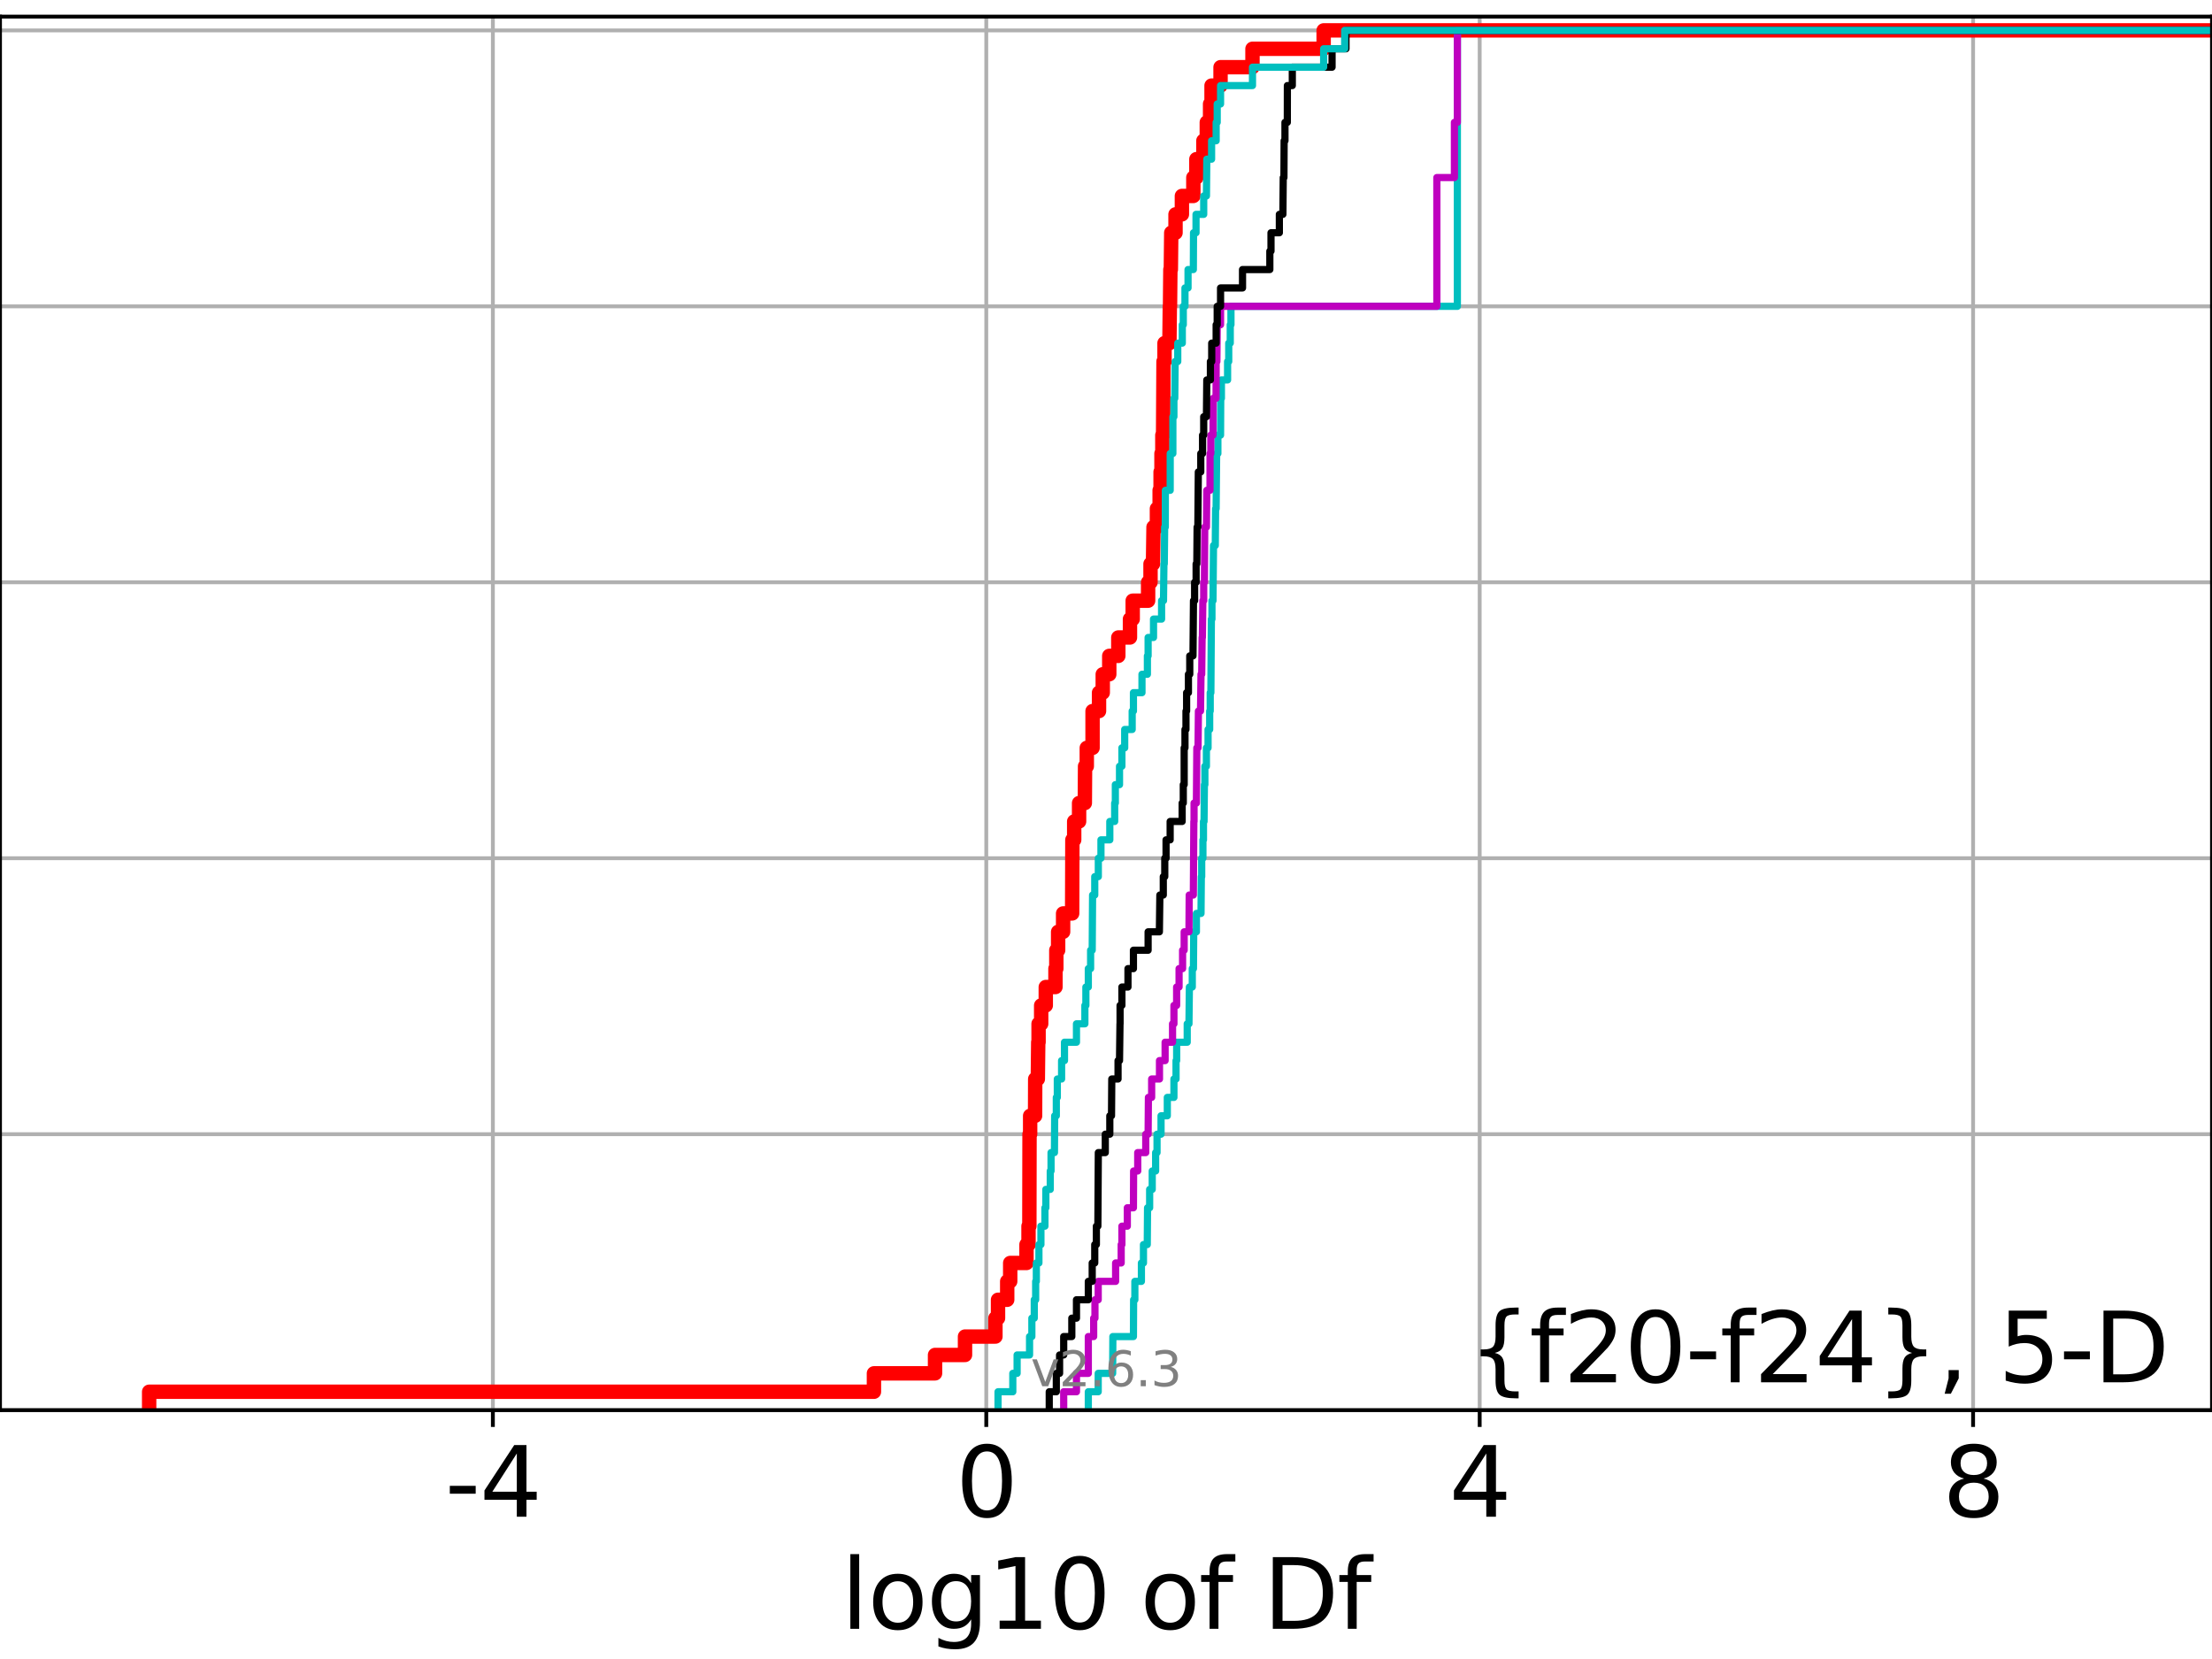 <?xml version="1.0" encoding="utf-8" standalone="no"?>
<!DOCTYPE svg PUBLIC "-//W3C//DTD SVG 1.1//EN"
  "http://www.w3.org/Graphics/SVG/1.1/DTD/svg11.dtd">
<svg xmlns:xlink="http://www.w3.org/1999/xlink" width="460.8pt" height="345.6pt" viewBox="0 0 460.8 345.6" xmlns="http://www.w3.org/2000/svg" version="1.1">
 <defs>
  <style type="text/css">*{stroke-linejoin: round; stroke-linecap: butt}</style>
 </defs>
 <g id="figure_1">
  <g id="patch_1">
   <path d="M 0 345.6 
L 460.8 345.6 
L 460.8 0 
L 0 0 
z
" style="fill: #ffffff"/>
  </g>
  <g id="axes_1">
   <g id="patch_2">
    <path d="M 0 293.76 
L 460.8 293.76 
L 460.8 3.456 
L 0 3.456 
z
" style="fill: #ffffff"/>
   </g>
   <g id="matplotlib.axis_1">
    <g id="xtick_1">
     <g id="line2d_1">
      <path d="M 102.674 293.76 
L 102.674 3.456 
" clip-path="url(#pb75771cd1a)" style="fill: none; stroke: #b0b0b0; stroke-width: 0.8; stroke-linecap: square"/>
     </g>
     <g id="line2d_2">
      <defs>
       <path id="mb413540253" d="M 0 0 
L 0 3.5 
" style="stroke: #000000; stroke-width: 0.8"/>
      </defs>
      <g>
       <use xlink:href="#mb413540253" x="102.674" y="293.76" style="stroke: #000000; stroke-width: 0.8"/>
      </g>
     </g>
     <g id="text_1">
      <!-- -4 -->
      <g transform="translate(92.704 315.957) scale(0.2 -0.2)">
       <defs>
        <path id="DejaVuSans-2d" d="M 313 2009 
L 1997 2009 
L 1997 1497 
L 313 1497 
L 313 2009 
z
" transform="scale(0.016)"/>
        <path id="DejaVuSans-34" d="M 2419 4116 
L 825 1625 
L 2419 1625 
L 2419 4116 
z
M 2253 4666 
L 3047 4666 
L 3047 1625 
L 3713 1625 
L 3713 1100 
L 3047 1100 
L 3047 0 
L 2419 0 
L 2419 1100 
L 313 1100 
L 313 1709 
L 2253 4666 
z
" transform="scale(0.016)"/>
       </defs>
       <use xlink:href="#DejaVuSans-2d"/>
       <use xlink:href="#DejaVuSans-34" x="36.084"/>
      </g>
     </g>
    </g>
    <g id="xtick_2">
     <g id="line2d_3">
      <path d="M 205.46 293.76 
L 205.46 3.456 
" clip-path="url(#pb75771cd1a)" style="fill: none; stroke: #b0b0b0; stroke-width: 0.8; stroke-linecap: square"/>
     </g>
     <g id="line2d_4">
      <g>
       <use xlink:href="#mb413540253" x="205.46" y="293.76" style="stroke: #000000; stroke-width: 0.8"/>
      </g>
     </g>
     <g id="text_2">
      <!-- 0 -->
      <g transform="translate(199.097 315.957) scale(0.2 -0.2)">
       <defs>
        <path id="DejaVuSans-30" d="M 2034 4250 
Q 1547 4250 1301 3770 
Q 1056 3291 1056 2328 
Q 1056 1369 1301 889 
Q 1547 409 2034 409 
Q 2525 409 2770 889 
Q 3016 1369 3016 2328 
Q 3016 3291 2770 3770 
Q 2525 4250 2034 4250 
z
M 2034 4750 
Q 2819 4750 3233 4129 
Q 3647 3509 3647 2328 
Q 3647 1150 3233 529 
Q 2819 -91 2034 -91 
Q 1250 -91 836 529 
Q 422 1150 422 2328 
Q 422 3509 836 4129 
Q 1250 4750 2034 4750 
z
" transform="scale(0.016)"/>
       </defs>
       <use xlink:href="#DejaVuSans-30"/>
      </g>
     </g>
    </g>
    <g id="xtick_3">
     <g id="line2d_5">
      <path d="M 308.245 293.76 
L 308.245 3.456 
" clip-path="url(#pb75771cd1a)" style="fill: none; stroke: #b0b0b0; stroke-width: 0.8; stroke-linecap: square"/>
     </g>
     <g id="line2d_6">
      <g>
       <use xlink:href="#mb413540253" x="308.245" y="293.76" style="stroke: #000000; stroke-width: 0.8"/>
      </g>
     </g>
     <g id="text_3">
      <!-- 4 -->
      <g transform="translate(301.883 315.957) scale(0.2 -0.2)">
       <use xlink:href="#DejaVuSans-34"/>
      </g>
     </g>
    </g>
    <g id="xtick_4">
     <g id="line2d_7">
      <path d="M 411.031 293.76 
L 411.031 3.456 
" clip-path="url(#pb75771cd1a)" style="fill: none; stroke: #b0b0b0; stroke-width: 0.8; stroke-linecap: square"/>
     </g>
     <g id="line2d_8">
      <g>
       <use xlink:href="#mb413540253" x="411.031" y="293.76" style="stroke: #000000; stroke-width: 0.8"/>
      </g>
     </g>
     <g id="text_4">
      <!-- 8 -->
      <g transform="translate(404.668 315.957) scale(0.2 -0.2)">
       <defs>
        <path id="DejaVuSans-38" d="M 2034 2216 
Q 1584 2216 1326 1975 
Q 1069 1734 1069 1313 
Q 1069 891 1326 650 
Q 1584 409 2034 409 
Q 2484 409 2743 651 
Q 3003 894 3003 1313 
Q 3003 1734 2745 1975 
Q 2488 2216 2034 2216 
z
M 1403 2484 
Q 997 2584 770 2862 
Q 544 3141 544 3541 
Q 544 4100 942 4425 
Q 1341 4750 2034 4750 
Q 2731 4750 3128 4425 
Q 3525 4100 3525 3541 
Q 3525 3141 3298 2862 
Q 3072 2584 2669 2484 
Q 3125 2378 3379 2068 
Q 3634 1759 3634 1313 
Q 3634 634 3220 271 
Q 2806 -91 2034 -91 
Q 1263 -91 848 271 
Q 434 634 434 1313 
Q 434 1759 690 2068 
Q 947 2378 1403 2484 
z
M 1172 3481 
Q 1172 3119 1398 2916 
Q 1625 2713 2034 2713 
Q 2441 2713 2670 2916 
Q 2900 3119 2900 3481 
Q 2900 3844 2670 4047 
Q 2441 4250 2034 4250 
Q 1625 4250 1398 4047 
Q 1172 3844 1172 3481 
z
" transform="scale(0.016)"/>
       </defs>
       <use xlink:href="#DejaVuSans-38"/>
      </g>
     </g>
    </g>
    <g id="text_5">
     <!-- log10 of Df -->
     <g transform="translate(175.214 339.313) scale(0.2 -0.2)">
      <defs>
       <path id="DejaVuSans-6c" d="M 603 4863 
L 1178 4863 
L 1178 0 
L 603 0 
L 603 4863 
z
" transform="scale(0.016)"/>
       <path id="DejaVuSans-6f" d="M 1959 3097 
Q 1497 3097 1228 2736 
Q 959 2375 959 1747 
Q 959 1119 1226 758 
Q 1494 397 1959 397 
Q 2419 397 2687 759 
Q 2956 1122 2956 1747 
Q 2956 2369 2687 2733 
Q 2419 3097 1959 3097 
z
M 1959 3584 
Q 2709 3584 3137 3096 
Q 3566 2609 3566 1747 
Q 3566 888 3137 398 
Q 2709 -91 1959 -91 
Q 1206 -91 779 398 
Q 353 888 353 1747 
Q 353 2609 779 3096 
Q 1206 3584 1959 3584 
z
" transform="scale(0.016)"/>
       <path id="DejaVuSans-67" d="M 2906 1791 
Q 2906 2416 2648 2759 
Q 2391 3103 1925 3103 
Q 1463 3103 1205 2759 
Q 947 2416 947 1791 
Q 947 1169 1205 825 
Q 1463 481 1925 481 
Q 2391 481 2648 825 
Q 2906 1169 2906 1791 
z
M 3481 434 
Q 3481 -459 3084 -895 
Q 2688 -1331 1869 -1331 
Q 1566 -1331 1297 -1286 
Q 1028 -1241 775 -1147 
L 775 -588 
Q 1028 -725 1275 -790 
Q 1522 -856 1778 -856 
Q 2344 -856 2625 -561 
Q 2906 -266 2906 331 
L 2906 616 
Q 2728 306 2450 153 
Q 2172 0 1784 0 
Q 1141 0 747 490 
Q 353 981 353 1791 
Q 353 2603 747 3093 
Q 1141 3584 1784 3584 
Q 2172 3584 2450 3431 
Q 2728 3278 2906 2969 
L 2906 3500 
L 3481 3500 
L 3481 434 
z
" transform="scale(0.016)"/>
       <path id="DejaVuSans-31" d="M 794 531 
L 1825 531 
L 1825 4091 
L 703 3866 
L 703 4441 
L 1819 4666 
L 2450 4666 
L 2450 531 
L 3481 531 
L 3481 0 
L 794 0 
L 794 531 
z
" transform="scale(0.016)"/>
       <path id="DejaVuSans-20" transform="scale(0.016)"/>
       <path id="DejaVuSans-66" d="M 2375 4863 
L 2375 4384 
L 1825 4384 
Q 1516 4384 1395 4259 
Q 1275 4134 1275 3809 
L 1275 3500 
L 2222 3500 
L 2222 3053 
L 1275 3053 
L 1275 0 
L 697 0 
L 697 3053 
L 147 3053 
L 147 3500 
L 697 3500 
L 697 3744 
Q 697 4328 969 4595 
Q 1241 4863 1831 4863 
L 2375 4863 
z
" transform="scale(0.016)"/>
       <path id="DejaVuSans-44" d="M 1259 4147 
L 1259 519 
L 2022 519 
Q 2988 519 3436 956 
Q 3884 1394 3884 2338 
Q 3884 3275 3436 3711 
Q 2988 4147 2022 4147 
L 1259 4147 
z
M 628 4666 
L 1925 4666 
Q 3281 4666 3915 4102 
Q 4550 3538 4550 2338 
Q 4550 1131 3912 565 
Q 3275 0 1925 0 
L 628 0 
L 628 4666 
z
" transform="scale(0.016)"/>
      </defs>
      <use xlink:href="#DejaVuSans-6c"/>
      <use xlink:href="#DejaVuSans-6f" x="27.783"/>
      <use xlink:href="#DejaVuSans-67" x="88.965"/>
      <use xlink:href="#DejaVuSans-31" x="152.441"/>
      <use xlink:href="#DejaVuSans-30" x="216.064"/>
      <use xlink:href="#DejaVuSans-20" x="279.688"/>
      <use xlink:href="#DejaVuSans-6f" x="311.475"/>
      <use xlink:href="#DejaVuSans-66" x="372.656"/>
      <use xlink:href="#DejaVuSans-20" x="407.861"/>
      <use xlink:href="#DejaVuSans-44" x="439.648"/>
      <use xlink:href="#DejaVuSans-66" x="516.65"/>
     </g>
    </g>
   </g>
   <g id="matplotlib.axis_2">
    <g id="ytick_1">
     <g id="line2d_9">
      <path d="M 0 293.76 
L 460.8 293.76 
" clip-path="url(#pb75771cd1a)" style="fill: none; stroke: #b0b0b0; stroke-width: 0.8; stroke-linecap: square"/>
     </g>
     <g id="line2d_10">
      <defs>
       <path id="m83cbee0c5b" d="M 0 0 
L -3.5 0 
" style="stroke: #000000; stroke-width: 0.8"/>
      </defs>
      <g>
       <use xlink:href="#m83cbee0c5b" x="0" y="293.76" style="stroke: #000000; stroke-width: 0.8"/>
      </g>
     </g>
    </g>
    <g id="ytick_2">
     <g id="line2d_11">
      <path d="M 0 236.274 
L 460.8 236.274 
" clip-path="url(#pb75771cd1a)" style="fill: none; stroke: #b0b0b0; stroke-width: 0.8; stroke-linecap: square"/>
     </g>
     <g id="line2d_12">
      <g>
       <use xlink:href="#m83cbee0c5b" x="0" y="236.274" style="stroke: #000000; stroke-width: 0.8"/>
      </g>
     </g>
    </g>
    <g id="ytick_3">
     <g id="line2d_13">
      <path d="M 0 178.788 
L 460.8 178.788 
" clip-path="url(#pb75771cd1a)" style="fill: none; stroke: #b0b0b0; stroke-width: 0.8; stroke-linecap: square"/>
     </g>
     <g id="line2d_14">
      <g>
       <use xlink:href="#m83cbee0c5b" x="0" y="178.788" style="stroke: #000000; stroke-width: 0.8"/>
      </g>
     </g>
    </g>
    <g id="ytick_4">
     <g id="line2d_15">
      <path d="M 0 121.302 
L 460.8 121.302 
" clip-path="url(#pb75771cd1a)" style="fill: none; stroke: #b0b0b0; stroke-width: 0.8; stroke-linecap: square"/>
     </g>
     <g id="line2d_16">
      <g>
       <use xlink:href="#m83cbee0c5b" x="0" y="121.302" style="stroke: #000000; stroke-width: 0.8"/>
      </g>
     </g>
    </g>
    <g id="ytick_5">
     <g id="line2d_17">
      <path d="M 0 63.816 
L 460.8 63.816 
" clip-path="url(#pb75771cd1a)" style="fill: none; stroke: #b0b0b0; stroke-width: 0.8; stroke-linecap: square"/>
     </g>
     <g id="line2d_18">
      <g>
       <use xlink:href="#m83cbee0c5b" x="0" y="63.816" style="stroke: #000000; stroke-width: 0.8"/>
      </g>
     </g>
    </g>
    <g id="ytick_6">
     <g id="line2d_19">
      <path d="M 0 6.33 
L 460.8 6.33 
" clip-path="url(#pb75771cd1a)" style="fill: none; stroke: #b0b0b0; stroke-width: 0.8; stroke-linecap: square"/>
     </g>
     <g id="line2d_20">
      <g>
       <use xlink:href="#m83cbee0c5b" x="0" y="6.33" style="stroke: #000000; stroke-width: 0.8"/>
      </g>
     </g>
    </g>
   </g>
   <g id="line2d_21">
    <path d="M 31.07 293.76 
L 31.07 289.928 
L 182.058 289.928 
L 182.058 286.095 
L 194.785 286.095 
L 194.785 282.263 
L 201.029 282.263 
L 201.029 278.43 
L 207.366 278.43 
L 207.366 274.598 
L 207.908 274.598 
L 207.908 270.766 
L 209.82 270.766 
L 209.82 266.933 
L 210.444 266.933 
L 210.444 263.101 
L 213.838 263.101 
L 213.838 259.268 
L 214.259 259.268 
L 214.259 255.436 
L 214.433 255.436 
L 214.471 236.274 
L 214.598 236.274 
L 214.598 232.442 
L 215.626 232.442 
L 215.652 224.777 
L 216.198 224.777 
L 216.284 217.112 
L 216.353 217.112 
L 216.353 213.28 
L 216.894 213.28 
L 216.894 209.447 
L 217.854 209.447 
L 217.854 205.615 
L 219.872 205.615 
L 219.872 201.782 
L 220.051 201.782 
L 220.051 197.95 
L 220.429 197.95 
L 220.429 194.118 
L 221.466 194.118 
L 221.466 190.285 
L 223.348 190.285 
L 223.396 174.956 
L 223.773 174.956 
L 223.773 171.123 
L 224.794 171.123 
L 224.794 167.291 
L 225.989 167.291 
L 226.039 159.626 
L 226.398 159.626 
L 226.398 155.794 
L 227.601 155.794 
L 227.601 148.129 
L 228.947 148.129 
L 228.947 144.297 
L 229.723 144.297 
L 229.723 140.464 
L 231.078 140.464 
L 231.078 136.632 
L 232.964 136.632 
L 232.964 132.799 
L 235.394 132.799 
L 235.394 128.967 
L 235.962 128.967 
L 235.962 125.135 
L 239.173 125.135 
L 239.173 121.302 
L 239.675 121.302 
L 239.675 117.47 
L 240.19 117.47 
L 240.299 109.805 
L 241.009 109.805 
L 241.009 105.973 
L 241.575 105.973 
L 241.575 102.14 
L 241.772 102.14 
L 241.772 98.308 
L 241.958 98.308 
L 241.958 94.475 
L 242.138 94.475 
L 242.138 90.643 
L 242.293 90.643 
L 242.381 75.313 
L 242.59 75.313 
L 242.59 71.481 
L 243.612 71.481 
L 243.695 63.816 
L 243.735 63.816 
L 243.811 56.151 
L 243.907 56.151 
L 243.992 48.487 
L 244.883 48.487 
L 244.883 44.654 
L 246.211 44.654 
L 246.211 40.822 
L 248.595 40.822 
L 248.595 36.989 
L 249.227 36.989 
L 249.227 33.157 
L 250.687 33.157 
L 250.687 29.325 
L 251.397 29.325 
L 251.397 25.492 
L 252.082 25.492 
L 252.082 21.66 
L 252.388 21.66 
L 252.388 17.827 
L 254.263 17.827 
L 254.263 13.995 
L 260.915 13.995 
L 260.915 10.163 
L 275.739 10.163 
L 275.739 6.33 
L 275.739 6.33 
L 460.8 6.33 
L 460.8 6.33 
" clip-path="url(#pb75771cd1a)" style="fill: none; stroke: #ff0000; stroke-width: 3; stroke-linecap: square"/>
   </g>
   <g id="line2d_22">
    <path d="M 226.715 293.76 
L 226.715 289.928 
L 228.777 289.928 
L 228.777 286.095 
L 231.783 286.095 
L 231.83 278.43 
L 236.115 278.43 
L 236.153 270.766 
L 236.413 270.766 
L 236.413 266.933 
L 237.776 266.933 
L 237.776 263.101 
L 238.204 263.101 
L 238.204 259.268 
L 238.997 259.268 
L 239.056 251.604 
L 239.492 251.604 
L 239.492 247.771 
L 240.031 247.771 
L 240.031 243.939 
L 240.739 243.939 
L 240.739 240.106 
L 241.032 240.106 
L 241.032 236.274 
L 241.865 236.274 
L 241.865 232.442 
L 243.172 232.442 
L 243.172 228.609 
L 244.552 228.609 
L 244.552 224.777 
L 244.991 224.777 
L 244.991 220.944 
L 245.121 220.944 
L 245.121 217.112 
L 247.319 217.112 
L 247.319 213.28 
L 247.682 213.28 
L 247.77 205.615 
L 248.375 205.615 
L 248.375 201.782 
L 248.617 201.782 
L 248.677 194.118 
L 249.233 194.118 
L 249.233 190.285 
L 250.194 190.285 
L 250.26 182.621 
L 250.337 182.621 
L 250.337 178.788 
L 250.59 178.788 
L 250.59 174.956 
L 250.704 174.956 
L 250.704 171.123 
L 250.826 171.123 
L 250.899 163.459 
L 250.997 163.459 
L 250.997 159.626 
L 251.317 159.626 
L 251.317 155.794 
L 251.661 155.794 
L 251.661 151.961 
L 251.998 151.961 
L 251.998 148.129 
L 252.111 148.129 
L 252.111 144.297 
L 252.247 144.297 
L 252.353 128.967 
L 252.472 128.967 
L 252.472 125.135 
L 252.688 125.135 
L 252.798 113.637 
L 253.165 113.637 
L 253.229 105.973 
L 253.34 105.973 
L 253.45 94.475 
L 253.708 94.475 
L 253.708 90.643 
L 254.263 90.643 
L 254.3 82.978 
L 254.442 82.978 
L 254.442 79.146 
L 255.728 79.146 
L 255.728 75.313 
L 255.967 75.313 
L 255.967 71.481 
L 256.285 71.481 
L 256.285 67.649 
L 256.432 67.649 
L 256.432 63.816 
L 303.596 63.816 
L 303.596 6.33 
L 303.596 6.33 
L 460.8 6.33 
L 460.8 6.33 
" clip-path="url(#pb75771cd1a)" style="fill: none; stroke: #00bfbf; stroke-width: 1.5; stroke-linecap: square"/>
   </g>
   <g id="line2d_23">
    <path d="M 221.589 293.76 
L 221.589 289.928 
L 224.25 289.928 
L 224.25 286.095 
L 226.715 286.095 
L 226.717 278.43 
L 227.832 278.43 
L 227.832 274.598 
L 228.099 274.598 
L 228.099 270.766 
L 228.777 270.766 
L 228.777 266.933 
L 232.403 266.933 
L 232.403 263.101 
L 233.562 263.101 
L 233.562 259.268 
L 233.712 259.268 
L 233.712 255.436 
L 234.841 255.436 
L 234.841 251.604 
L 236.115 251.604 
L 236.153 243.939 
L 237.009 243.939 
L 237.009 240.106 
L 238.681 240.106 
L 238.681 236.274 
L 239.173 236.274 
L 239.235 228.609 
L 239.91 228.609 
L 239.91 224.777 
L 241.541 224.777 
L 241.541 220.944 
L 242.714 220.944 
L 242.714 217.112 
L 244.262 217.112 
L 244.262 213.28 
L 244.552 213.28 
L 244.552 209.447 
L 245.113 209.447 
L 245.113 205.615 
L 245.622 205.615 
L 245.622 201.782 
L 246.354 201.782 
L 246.354 197.95 
L 246.685 197.95 
L 246.685 194.118 
L 247.682 194.118 
L 247.734 186.453 
L 248.595 186.453 
L 248.701 171.123 
L 248.743 171.123 
L 248.743 167.291 
L 249.233 167.291 
L 249.321 155.794 
L 249.573 155.794 
L 249.651 148.129 
L 250.087 148.129 
L 250.194 140.464 
L 250.337 140.464 
L 250.423 132.799 
L 250.477 132.799 
L 250.575 125.135 
L 250.755 125.135 
L 250.755 121.302 
L 250.899 121.302 
L 250.971 109.805 
L 251.325 109.805 
L 251.397 102.14 
L 252.064 102.14 
L 252.074 94.475 
L 252.237 94.475 
L 252.237 90.643 
L 252.688 90.643 
L 252.73 82.978 
L 253.328 82.978 
L 253.348 75.313 
L 253.498 75.313 
L 253.566 67.649 
L 254.263 67.649 
L 254.263 63.816 
L 299.321 63.816 
L 299.321 36.989 
L 302.982 36.989 
L 302.982 25.492 
L 303.594 25.492 
L 303.596 6.33 
L 303.596 6.33 
L 460.8 6.33 
L 460.8 6.33 
" clip-path="url(#pb75771cd1a)" style="fill: none; stroke: #bf00bf; stroke-width: 1.5; stroke-linecap: square"/>
   </g>
   <g id="line2d_24">
    <path d="M 218.576 293.76 
L 218.576 289.928 
L 220.051 289.928 
L 220.051 286.095 
L 220.731 286.095 
L 220.731 282.263 
L 221.589 282.263 
L 221.589 278.43 
L 223.278 278.43 
L 223.278 274.598 
L 224.25 274.598 
L 224.25 270.766 
L 226.717 270.766 
L 226.717 266.933 
L 227.527 266.933 
L 227.527 263.101 
L 228.056 263.101 
L 228.056 259.268 
L 228.395 259.268 
L 228.395 255.436 
L 228.706 255.436 
L 228.801 240.106 
L 230.253 240.106 
L 230.253 236.274 
L 231.194 236.274 
L 231.194 232.442 
L 231.548 232.442 
L 231.604 224.777 
L 232.909 224.777 
L 232.909 220.944 
L 233.216 220.944 
L 233.313 213.28 
L 233.331 213.28 
L 233.331 209.447 
L 233.712 209.447 
L 233.712 205.615 
L 234.977 205.615 
L 234.977 201.782 
L 236.115 201.782 
L 236.115 197.95 
L 239.173 197.95 
L 239.173 194.118 
L 241.521 194.118 
L 241.62 186.453 
L 242.335 186.453 
L 242.335 182.621 
L 242.643 182.621 
L 242.643 178.788 
L 242.911 178.788 
L 242.911 174.956 
L 243.764 174.956 
L 243.764 171.123 
L 246.264 171.123 
L 246.264 167.291 
L 246.5 167.291 
L 246.5 163.459 
L 246.685 163.459 
L 246.687 155.794 
L 246.853 155.794 
L 246.853 151.961 
L 247.061 151.961 
L 247.061 148.129 
L 247.193 148.129 
L 247.193 144.297 
L 247.573 144.297 
L 247.573 140.464 
L 247.849 140.464 
L 247.849 136.632 
L 248.521 136.632 
L 248.624 125.135 
L 248.861 125.135 
L 248.861 121.302 
L 249.173 121.302 
L 249.173 117.47 
L 249.321 117.47 
L 249.379 109.805 
L 249.535 109.805 
L 249.631 98.308 
L 250.143 98.308 
L 250.143 94.475 
L 250.513 94.475 
L 250.513 90.643 
L 250.755 90.643 
L 250.755 86.811 
L 251.325 86.811 
L 251.397 79.146 
L 252.148 79.146 
L 252.148 75.313 
L 252.422 75.313 
L 252.422 71.481 
L 253.348 71.481 
L 253.348 67.649 
L 253.566 67.649 
L 253.566 63.816 
L 254.263 63.816 
L 254.263 59.984 
L 258.839 59.984 
L 258.839 56.151 
L 264.531 56.151 
L 264.531 52.319 
L 264.773 52.319 
L 264.773 48.487 
L 266.513 48.487 
L 266.513 44.654 
L 267.25 44.654 
L 267.323 36.989 
L 267.468 36.989 
L 267.509 29.325 
L 267.682 29.325 
L 267.682 25.492 
L 268.172 25.492 
L 268.184 17.827 
L 269.211 17.827 
L 269.211 13.995 
L 277.494 13.995 
L 277.494 10.163 
L 280.392 10.163 
L 280.392 6.33 
L 280.392 6.33 
L 460.8 6.33 
L 460.8 6.33 
" clip-path="url(#pb75771cd1a)" style="fill: none; stroke: #000000; stroke-width: 1.5; stroke-linecap: square"/>
   </g>
   <g id="line2d_25">
    <path d="M 207.908 293.76 
L 207.908 289.928 
L 210.985 289.928 
L 210.985 286.095 
L 211.883 286.095 
L 211.883 282.263 
L 214.476 282.263 
L 214.476 278.43 
L 214.955 278.43 
L 214.955 274.598 
L 215.456 274.598 
L 215.456 270.766 
L 215.748 270.766 
L 215.748 266.933 
L 215.889 266.933 
L 215.889 263.101 
L 216.428 263.101 
L 216.428 259.268 
L 216.844 259.268 
L 216.844 255.436 
L 217.679 255.436 
L 217.679 251.604 
L 217.87 251.604 
L 217.87 247.771 
L 218.789 247.771 
L 218.789 243.939 
L 218.952 243.939 
L 218.952 240.106 
L 219.662 240.106 
L 219.709 232.442 
L 220.051 232.442 
L 220.051 228.609 
L 220.258 228.609 
L 220.258 224.777 
L 221.15 224.777 
L 221.15 220.944 
L 221.753 220.944 
L 221.753 217.112 
L 224.25 217.112 
L 224.25 213.28 
L 226 213.28 
L 226 209.447 
L 226.209 209.447 
L 226.209 205.615 
L 226.717 205.615 
L 226.717 201.782 
L 227.194 201.782 
L 227.194 197.95 
L 227.527 197.95 
L 227.605 186.453 
L 228.056 186.453 
L 228.056 182.621 
L 228.801 182.621 
L 228.801 178.788 
L 229.349 178.788 
L 229.349 174.956 
L 231.194 174.956 
L 231.194 171.123 
L 232.207 171.123 
L 232.207 167.291 
L 232.347 167.291 
L 232.347 163.459 
L 233.216 163.459 
L 233.216 159.626 
L 233.712 159.626 
L 233.712 155.794 
L 234.296 155.794 
L 234.296 151.961 
L 235.854 151.961 
L 235.854 148.129 
L 236.115 148.129 
L 236.115 144.297 
L 237.895 144.297 
L 237.895 140.464 
L 239.024 140.464 
L 239.024 136.632 
L 239.173 136.632 
L 239.173 132.799 
L 240.299 132.799 
L 240.299 128.967 
L 241.979 128.967 
L 241.979 125.135 
L 242.381 125.135 
L 242.467 117.47 
L 242.541 117.47 
L 242.62 109.805 
L 242.752 109.805 
L 242.767 102.14 
L 243.772 102.14 
L 243.779 94.475 
L 244.33 94.475 
L 244.332 86.811 
L 244.547 86.811 
L 244.547 82.978 
L 244.725 82.978 
L 244.803 75.313 
L 245.347 75.313 
L 245.347 71.481 
L 246.295 71.481 
L 246.295 67.649 
L 246.5 67.649 
L 246.5 63.816 
L 246.851 63.816 
L 246.851 59.984 
L 247.49 59.984 
L 247.49 56.151 
L 248.595 56.151 
L 248.633 48.487 
L 249.154 48.487 
L 249.154 44.654 
L 250.755 44.654 
L 250.755 40.822 
L 251.325 40.822 
L 251.397 33.157 
L 252.395 33.157 
L 252.395 29.325 
L 253.348 29.325 
L 253.348 25.492 
L 253.566 25.492 
L 253.566 21.66 
L 254.263 21.66 
L 254.263 17.827 
L 260.915 17.827 
L 260.915 13.995 
L 275.739 13.995 
L 275.739 10.163 
L 280.12 10.163 
L 280.12 6.33 
L 280.12 6.33 
L 460.8 6.33 
L 460.8 6.33 
" clip-path="url(#pb75771cd1a)" style="fill: none; stroke: #00bfbf; stroke-width: 1.5; stroke-linecap: square"/>
   </g>
   <g id="patch_3">
    <path d="M 0 293.76 
L 0 3.456 
" style="fill: none; stroke: #000000; stroke-width: 0.8; stroke-linejoin: miter; stroke-linecap: square"/>
   </g>
   <g id="patch_4">
    <path d="M 460.8 293.76 
L 460.8 3.456 
" style="fill: none; stroke: #000000; stroke-width: 0.8; stroke-linejoin: miter; stroke-linecap: square"/>
   </g>
   <g id="patch_5">
    <path d="M 0 293.76 
L 460.8 293.76 
" style="fill: none; stroke: #000000; stroke-width: 0.8; stroke-linejoin: miter; stroke-linecap: square"/>
   </g>
   <g id="patch_6">
    <path d="M 0 3.456 
L 460.8 3.456 
" style="fill: none; stroke: #000000; stroke-width: 0.8; stroke-linejoin: miter; stroke-linecap: square"/>
   </g>
   <g id="text_6">
    <!-- {f20-f24}, 5-D -->
    <g transform="translate(305.884 287.954) scale(0.2 -0.2)">
     <defs>
      <path id="DejaVuSans-7b" d="M 3272 -594 
L 3272 -1044 
L 3078 -1044 
Q 2300 -1044 2036 -812 
Q 1772 -581 1772 109 
L 1772 856 
Q 1772 1328 1603 1509 
Q 1434 1691 991 1691 
L 800 1691 
L 800 2138 
L 991 2138 
Q 1438 2138 1605 2317 
Q 1772 2497 1772 2963 
L 1772 3713 
Q 1772 4403 2036 4633 
Q 2300 4863 3078 4863 
L 3272 4863 
L 3272 4416 
L 3059 4416 
Q 2619 4416 2484 4278 
Q 2350 4141 2350 3700 
L 2350 2925 
Q 2350 2434 2208 2212 
Q 2066 1991 1722 1913 
Q 2069 1828 2209 1606 
Q 2350 1384 2350 897 
L 2350 122 
Q 2350 -319 2484 -456 
Q 2619 -594 3059 -594 
L 3272 -594 
z
" transform="scale(0.016)"/>
      <path id="DejaVuSans-32" d="M 1228 531 
L 3431 531 
L 3431 0 
L 469 0 
L 469 531 
Q 828 903 1448 1529 
Q 2069 2156 2228 2338 
Q 2531 2678 2651 2914 
Q 2772 3150 2772 3378 
Q 2772 3750 2511 3984 
Q 2250 4219 1831 4219 
Q 1534 4219 1204 4116 
Q 875 4013 500 3803 
L 500 4441 
Q 881 4594 1212 4672 
Q 1544 4750 1819 4750 
Q 2544 4750 2975 4387 
Q 3406 4025 3406 3419 
Q 3406 3131 3298 2873 
Q 3191 2616 2906 2266 
Q 2828 2175 2409 1742 
Q 1991 1309 1228 531 
z
" transform="scale(0.016)"/>
      <path id="DejaVuSans-7d" d="M 800 -594 
L 1019 -594 
Q 1456 -594 1589 -459 
Q 1722 -325 1722 122 
L 1722 897 
Q 1722 1384 1862 1606 
Q 2003 1828 2350 1913 
Q 2003 1991 1862 2212 
Q 1722 2434 1722 2925 
L 1722 3700 
Q 1722 4144 1589 4280 
Q 1456 4416 1019 4416 
L 800 4416 
L 800 4863 
L 997 4863 
Q 1775 4863 2036 4633 
Q 2297 4403 2297 3713 
L 2297 2963 
Q 2297 2497 2465 2317 
Q 2634 2138 3078 2138 
L 3272 2138 
L 3272 1691 
L 3078 1691 
Q 2634 1691 2465 1509 
Q 2297 1328 2297 856 
L 2297 109 
Q 2297 -581 2036 -812 
Q 1775 -1044 997 -1044 
L 800 -1044 
L 800 -594 
z
" transform="scale(0.016)"/>
      <path id="DejaVuSans-2c" d="M 750 794 
L 1409 794 
L 1409 256 
L 897 -744 
L 494 -744 
L 750 256 
L 750 794 
z
" transform="scale(0.016)"/>
      <path id="DejaVuSans-35" d="M 691 4666 
L 3169 4666 
L 3169 4134 
L 1269 4134 
L 1269 2991 
Q 1406 3038 1543 3061 
Q 1681 3084 1819 3084 
Q 2600 3084 3056 2656 
Q 3513 2228 3513 1497 
Q 3513 744 3044 326 
Q 2575 -91 1722 -91 
Q 1428 -91 1123 -41 
Q 819 9 494 109 
L 494 744 
Q 775 591 1075 516 
Q 1375 441 1709 441 
Q 2250 441 2565 725 
Q 2881 1009 2881 1497 
Q 2881 1984 2565 2268 
Q 2250 2553 1709 2553 
Q 1456 2553 1204 2497 
Q 953 2441 691 2322 
L 691 4666 
z
" transform="scale(0.016)"/>
     </defs>
     <use xlink:href="#DejaVuSans-7b"/>
     <use xlink:href="#DejaVuSans-66" x="63.623"/>
     <use xlink:href="#DejaVuSans-32" x="98.828"/>
     <use xlink:href="#DejaVuSans-30" x="162.451"/>
     <use xlink:href="#DejaVuSans-2d" x="226.074"/>
     <use xlink:href="#DejaVuSans-66" x="262.158"/>
     <use xlink:href="#DejaVuSans-32" x="297.363"/>
     <use xlink:href="#DejaVuSans-34" x="360.986"/>
     <use xlink:href="#DejaVuSans-7d" x="424.609"/>
     <use xlink:href="#DejaVuSans-2c" x="488.232"/>
     <use xlink:href="#DejaVuSans-20" x="520.02"/>
     <use xlink:href="#DejaVuSans-35" x="551.807"/>
     <use xlink:href="#DejaVuSans-2d" x="615.43"/>
     <use xlink:href="#DejaVuSans-44" x="651.514"/>
    </g>
   </g>
   <g id="text_7">
    <!-- v2.6.3 -->
    <g style="fill: #808080" transform="translate(214.719 288.777) scale(0.1 -0.1)">
     <defs>
      <path id="DejaVuSans-76" d="M 191 3500 
L 800 3500 
L 1894 563 
L 2988 3500 
L 3597 3500 
L 2284 0 
L 1503 0 
L 191 3500 
z
" transform="scale(0.016)"/>
      <path id="DejaVuSans-2e" d="M 684 794 
L 1344 794 
L 1344 0 
L 684 0 
L 684 794 
z
" transform="scale(0.016)"/>
      <path id="DejaVuSans-36" d="M 2113 2584 
Q 1688 2584 1439 2293 
Q 1191 2003 1191 1497 
Q 1191 994 1439 701 
Q 1688 409 2113 409 
Q 2538 409 2786 701 
Q 3034 994 3034 1497 
Q 3034 2003 2786 2293 
Q 2538 2584 2113 2584 
z
M 3366 4563 
L 3366 3988 
Q 3128 4100 2886 4159 
Q 2644 4219 2406 4219 
Q 1781 4219 1451 3797 
Q 1122 3375 1075 2522 
Q 1259 2794 1537 2939 
Q 1816 3084 2150 3084 
Q 2853 3084 3261 2657 
Q 3669 2231 3669 1497 
Q 3669 778 3244 343 
Q 2819 -91 2113 -91 
Q 1303 -91 875 529 
Q 447 1150 447 2328 
Q 447 3434 972 4092 
Q 1497 4750 2381 4750 
Q 2619 4750 2861 4703 
Q 3103 4656 3366 4563 
z
" transform="scale(0.016)"/>
      <path id="DejaVuSans-33" d="M 2597 2516 
Q 3050 2419 3304 2112 
Q 3559 1806 3559 1356 
Q 3559 666 3084 287 
Q 2609 -91 1734 -91 
Q 1441 -91 1130 -33 
Q 819 25 488 141 
L 488 750 
Q 750 597 1062 519 
Q 1375 441 1716 441 
Q 2309 441 2620 675 
Q 2931 909 2931 1356 
Q 2931 1769 2642 2001 
Q 2353 2234 1838 2234 
L 1294 2234 
L 1294 2753 
L 1863 2753 
Q 2328 2753 2575 2939 
Q 2822 3125 2822 3475 
Q 2822 3834 2567 4026 
Q 2313 4219 1838 4219 
Q 1578 4219 1281 4162 
Q 984 4106 628 3988 
L 628 4550 
Q 988 4650 1302 4700 
Q 1616 4750 1894 4750 
Q 2613 4750 3031 4423 
Q 3450 4097 3450 3541 
Q 3450 3153 3228 2886 
Q 3006 2619 2597 2516 
z
" transform="scale(0.016)"/>
     </defs>
     <use xlink:href="#DejaVuSans-76"/>
     <use xlink:href="#DejaVuSans-32" x="59.18"/>
     <use xlink:href="#DejaVuSans-2e" x="122.803"/>
     <use xlink:href="#DejaVuSans-36" x="154.59"/>
     <use xlink:href="#DejaVuSans-2e" x="218.213"/>
     <use xlink:href="#DejaVuSans-33" x="250"/>
    </g>
   </g>
  </g>
 </g>
 <defs>
  <clipPath id="pb75771cd1a">
   <rect x="0" y="3.456" width="460.8" height="290.304"/>
  </clipPath>
 </defs>
</svg>
